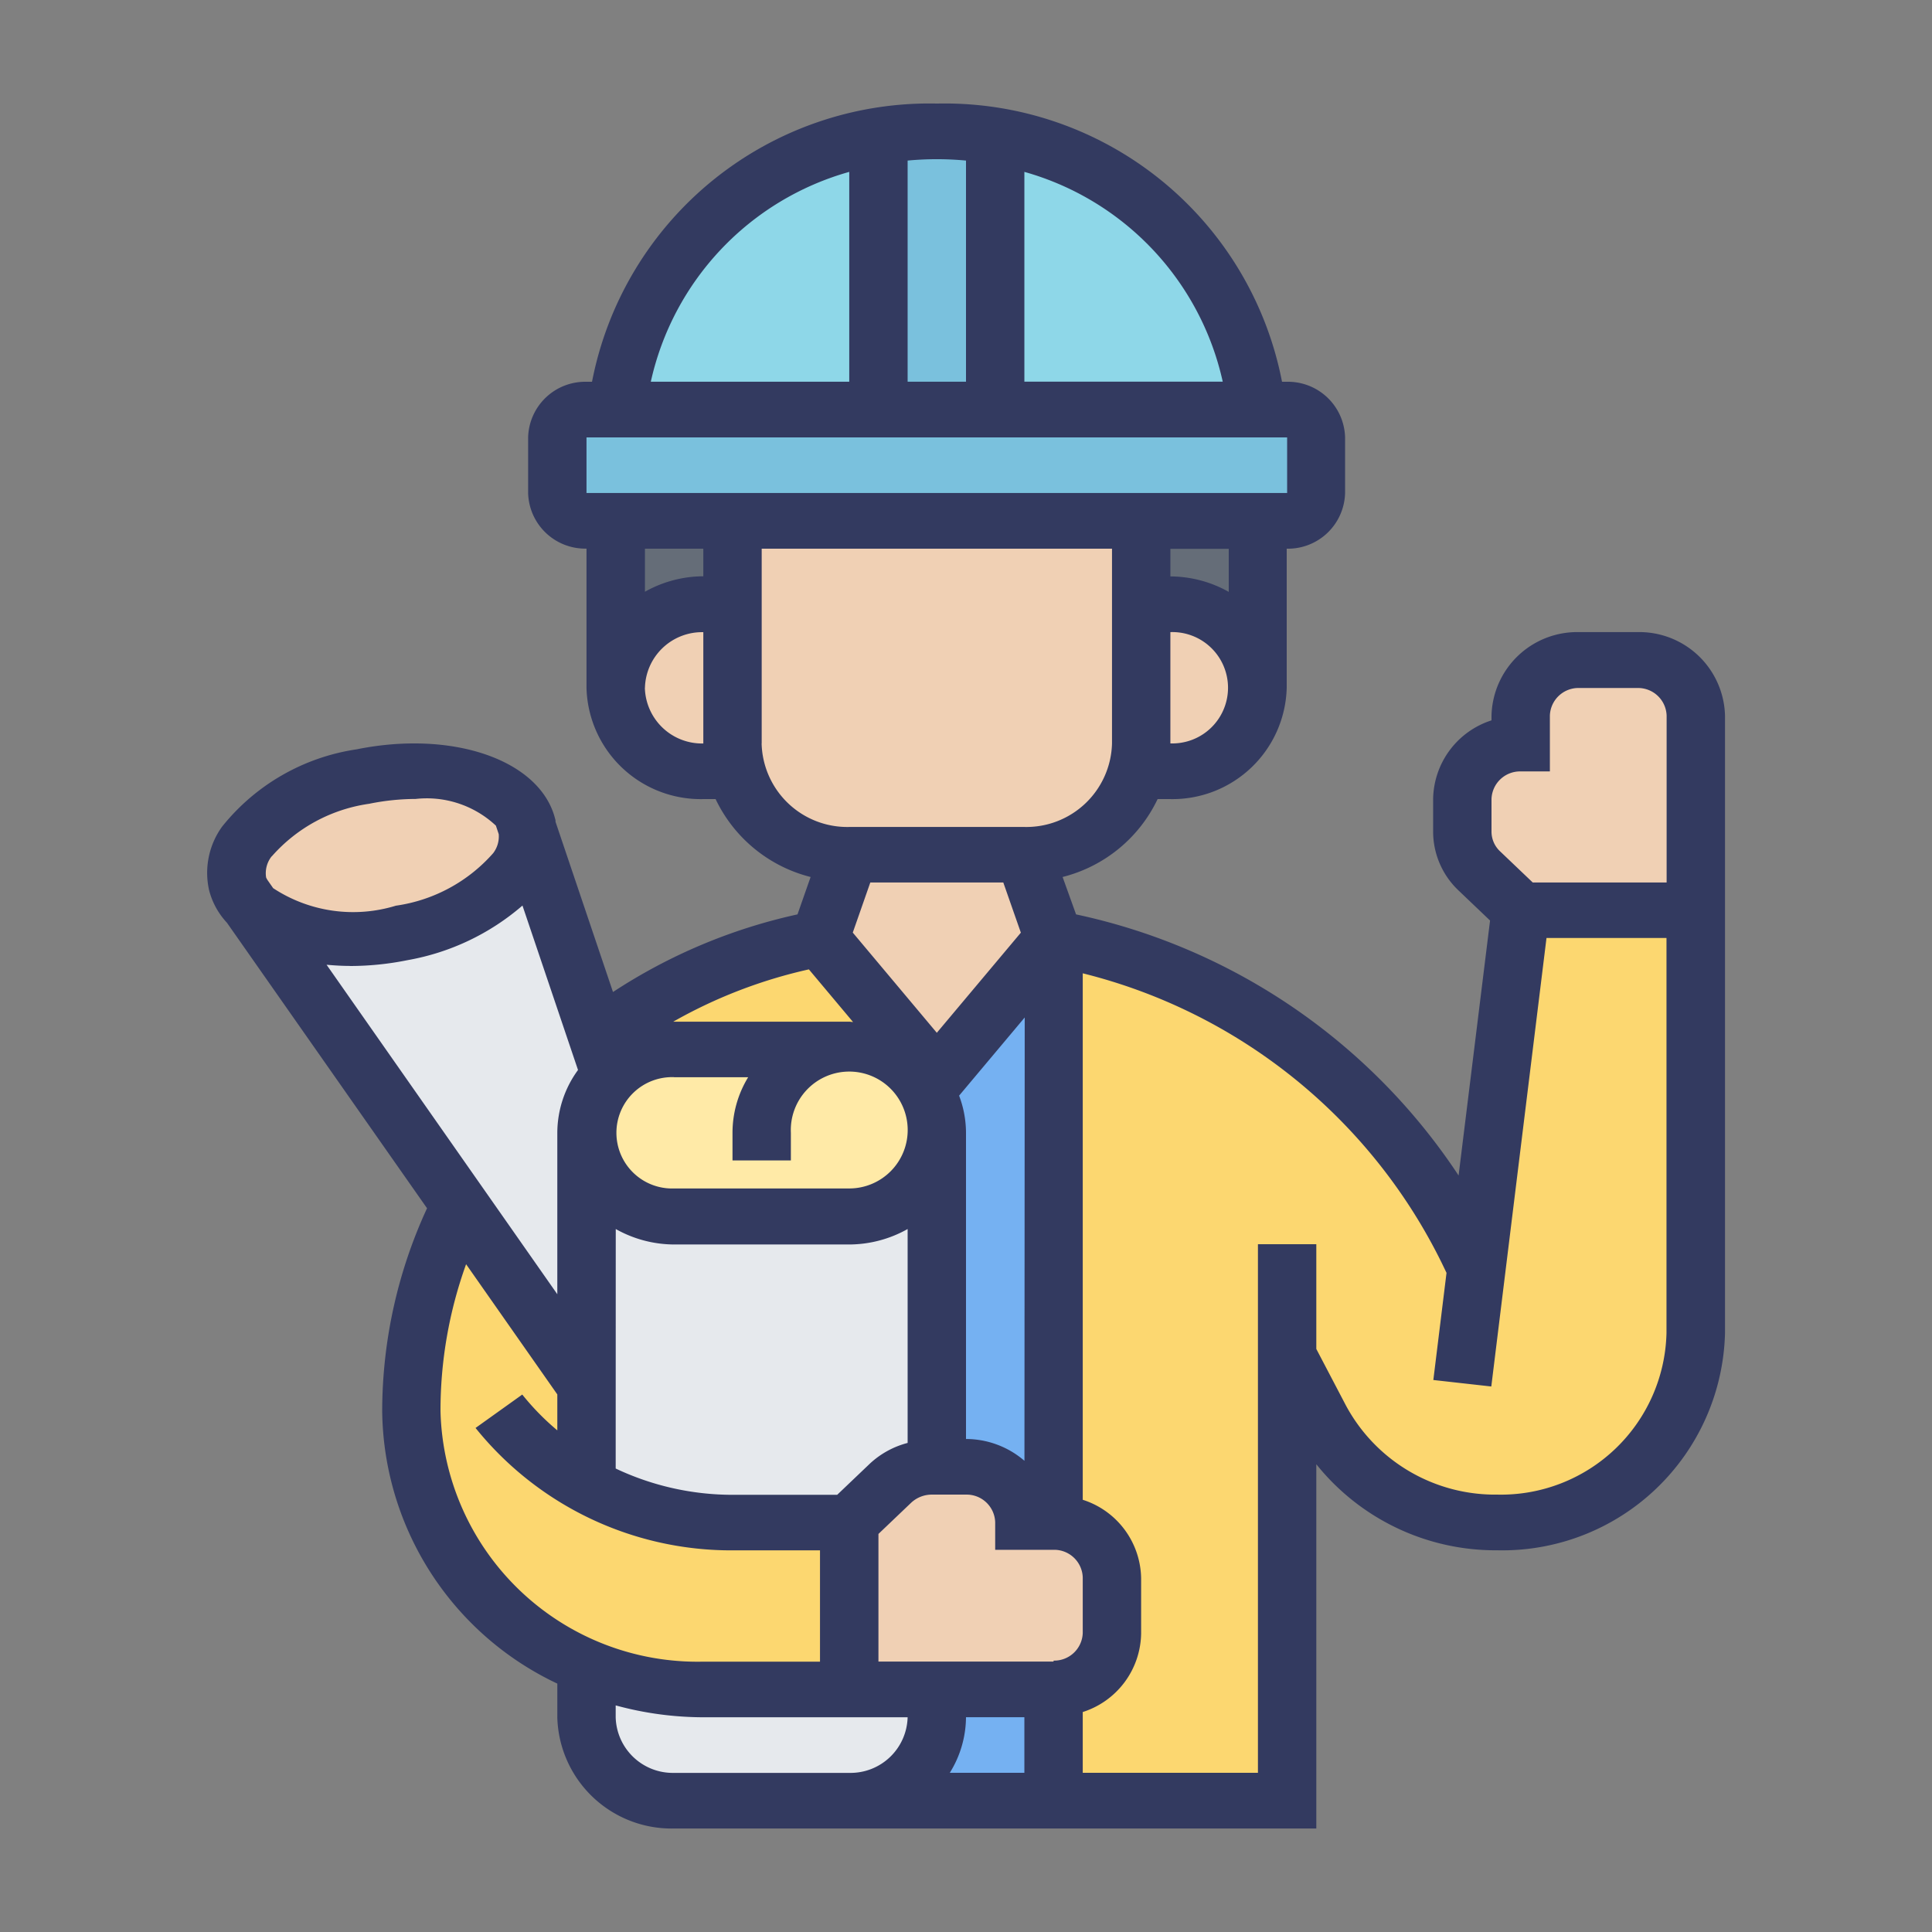 <svg xmlns="http://www.w3.org/2000/svg" width="28" height="28" viewBox="0 0 28 28">
    <rect x="0" y="0" width="28" height="28" fill="#808080" stroke="none"/>
    <defs>
        <style>
            .cls-3{fill:#e6e9ed}.cls-4{fill:#f0d0b4}.cls-5{fill:#8ed7e8}.cls-6{fill:#7ac1dd}.cls-7{fill:#656d78}.cls-8{fill:#fcd770}.cls-9{fill:#75b1f2}
        </style>
    </defs>
    <g id="Architects" transform="translate(-32 -209)">
        <g id="daily-needs-icn" transform="translate(32 209)">
            <path id="Rectangle_91" fill="none" d="M0 0h28v28H0z"/>
            <g id="engineer" transform="translate(-3 .5)">
                <g id="Group_15807" transform="translate(6.425 1.403)">
                    <g id="Group_15785" transform="translate(5.075 13.306)">
                        <path id="Path_16174" fill="#ffeaa7" d="M22.808 35a1.3 1.3 0 0 1 .9.355 1.179 1.179 0 0 1 .372.855 1.239 1.239 0 0 1-1.269 1.21h-2.542a1.3 1.3 0 0 1-.9-.355 1.168 1.168 0 0 1-.021-1.69 1.305 1.305 0 0 1 .921-.375z" transform="translate(-19 -35)"/>
                    </g>
                    <g id="Group_15786" transform="translate(5.075 22.242)">
                        <path id="Path_16175" d="M19 57.16a4.356 4.356 0 0 0 1.692.339h3.385v.4a1.239 1.239 0 0 1-1.269 1.21h-2.539A1.239 1.239 0 0 1 19 57.9v-.738z" class="cls-3" transform="translate(-19 -57.16)"/>
                    </g>
                    <g id="Group_15787" transform="translate(5.075 14.516)">
                        <path id="Path_16176" d="M20.269 39.21h2.538a1.239 1.239 0 0 0 1.27-1.21v4.839H24a.87.87 0 0 0-.6.238l-.6.569h-1.685A4.373 4.373 0 0 1 19 43.1V38a1.179 1.179 0 0 0 .372.855 1.3 1.3 0 0 0 .897.355z" class="cls-3" transform="translate(-19 -38)"/>
                    </g>
                    <g id="Group_15788" transform="translate(.205 10.113)">
                        <path id="Path_16177" d="M12.525 30.1l.186.548a1.172 1.172 0 0 0-.351.835v3.665l-1.836-2.617L7.49 28.2a2.511 2.511 0 0 0 2.192.383c1.121-.226 1.921-.891 1.823-1.5z" class="cls-3" transform="translate(-7.49 -27.08)"/>
                    </g>
                    <g id="Group_15789" transform="translate(0 9.274)">
                        <path id="Path_16178" d="M11.225 25.838c.1.613-.7 1.278-1.823 1.5a2.511 2.511 0 0 1-2.192-.383l-.14-.2a.674.674 0 0 1-.047-.129c-.157-.625.656-1.323 1.811-1.556 1.058-.214 2.039.032 2.318.552v.012z" class="cls-4" transform="translate(-7.004 -24.999)"/>
                    </g>
                    <g id="Group_15790" transform="translate(10.998 .073)">
                        <path id="Path_16179" d="M36.791 6.14H33V2.18a4.719 4.719 0 0 1 2.3 1.1 4.366 4.366 0 0 1 1.491 2.86z" class="cls-5" transform="translate(-33 -2.18)"/>
                    </g>
                    <g id="Group_15791" transform="translate(5.515 .073)">
                        <path id="Path_16180" d="M23.831 2.184V6.14H20.04a4.53 4.53 0 0 1 3.791-3.96z" class="cls-5" transform="translate(-20.04 -2.18)"/>
                    </g>
                    <g id="Group_15792" transform="translate(9.306)">
                        <path id="Path_16181" d="M30.692 2.077v3.955H29V2.073a4.969 4.969 0 0 1 1.692 0z" class="cls-6" transform="translate(-29 -2)"/>
                    </g>
                    <g id="Group_15793" transform="translate(4.652 4.032)">
                        <path id="Path_16182" d="M18.863 12h9.714a.415.415 0 0 1 .423.4v.806a.415.415 0 0 1-.423.4H18.423a.415.415 0 0 1-.423-.4V12.4a.415.415 0 0 1 .423-.4z" class="cls-6" transform="translate(-18 -12)"/>
                    </g>
                    <g id="Group_15794" transform="translate(13.114 5.645)">
                        <path id="Path_16183" d="M39.692 16v2.419a1.179 1.179 0 0 0-.372-.855 1.3 1.3 0 0 0-.9-.355H38V16z" class="cls-7" transform="translate(-38 -16)"/>
                    </g>
                    <g id="Group_15795" transform="translate(5.498 5.645)">
                        <path id="Path_16184" d="M21.269 17.21A1.239 1.239 0 0 0 20 18.419V16h1.692v1.21z" class="cls-7" transform="translate(-20 -16)"/>
                    </g>
                    <g id="Group_15796" transform="translate(11.637 11.29)">
                        <path id="Path_16185" d="M40.848 35.185L41.487 30h2.538v6.129a2.67 2.67 0 0 1-.842 1.94 2.941 2.941 0 0 1-2.035.8 2.891 2.891 0 0 1-2.572-1.516l-.474-.9V42.9h-3.385v-1.61a.829.829 0 0 0 .846-.806v-.806a.829.829 0 0 0-.846-.806v-8.066l-.207-.157.207-.246a8.6 8.6 0 0 1 3.583 1.585 8.026 8.026 0 0 1 2.433 2.964z" class="cls-8" transform="translate(-34.51 -30)"/>
                    </g>
                    <g id="Group_15797" transform="translate(5.24 11.694)">
                        <path id="Path_16186" d="M23.93 32.968a1.3 1.3 0 0 0-.9-.355h-2.536a1.305 1.305 0 0 0-.918.375l-.186-.548a7.445 7.445 0 0 1 3.088-1.411L22.61 31l1.69 2.016v.806a1.179 1.179 0 0 0-.37-.854z" class="cls-8" transform="translate(-19.39 -31)"/>
                    </g>
                    <g id="Group_15798" transform="translate(2.537 15.565)">
                        <path id="Path_16187" d="M13.7 40.6l1.836 2.617v1.44a4.372 4.372 0 0 0 2.115.54h1.692v2.419h-2.112a4.357 4.357 0 0 1-1.692-.339A4.028 4.028 0 0 1 13 43.584a6.672 6.672 0 0 1 .7-2.984z" class="cls-8" transform="translate(-13 -40.6)"/>
                    </g>
                    <g id="Group_15799" transform="translate(8.883 22.581)">
                        <path id="Path_16188" d="M30.962 58v1.613H28a1.239 1.239 0 0 0 1.269-1.21V58z" class="cls-9" transform="translate(-28 -58)"/>
                    </g>
                    <g id="Group_15800" transform="translate(10.152 11.94)">
                        <path id="Path_16189" d="M32.692 31.767v8.065h-.423a.829.829 0 0 0-.846-.806H31V33.38l1.485-1.77z" class="cls-9" transform="translate(-31 -31.61)"/>
                    </g>
                    <g id="Group_15801" transform="translate(8.883 19.355)">
                        <path id="Path_16190" d="M31.808 51.613v.806a.829.829 0 0 1-.846.806H28v-2.419l.6-.569a.87.87 0 0 1 .6-.237h.5a.829.829 0 0 1 .846.806h.423a.829.829 0 0 1 .839.807z" class="cls-4" transform="translate(-28 -50)"/>
                    </g>
                    <g id="Group_15802" transform="translate(17.767 7.661)">
                        <path id="Path_16191" d="M52.385 21.806v2.823h-2.539l-.6-.569a.79.79 0 0 1-.25-.573v-.472a.771.771 0 0 1 .25-.569.848.848 0 0 1 .6-.238v-.4a.829.829 0 0 1 .846-.808h.846a.829.829 0 0 1 .847.806z" class="cls-4" transform="translate(-49 -21)"/>
                    </g>
                    <g id="Group_15803" transform="translate(13.059 6.855)">
                        <path id="Path_16192" d="M39.245 19.355a1.179 1.179 0 0 1 .372.855 1.239 1.239 0 0 1-1.269 1.21h-.478a1.41 1.41 0 0 0 .055-.4V19h.423a1.3 1.3 0 0 1 .897.355z" class="cls-4" transform="translate(-37.87 -19)"/>
                    </g>
                    <g id="Group_15804" transform="translate(8.46 10.484)">
                        <path id="Path_16193" d="M29.962 28l.423 1.21-.207.246-1.485 1.77L27 29.21l.423-1.21z" class="cls-4" transform="translate(-27 -28)"/>
                    </g>
                    <g id="Group_15805" transform="translate(7.19 5.645)">
                        <path id="Path_16194" d="M24.055 19.629a1.41 1.41 0 0 1-.055-.4V16h5.923v3.226a1.41 1.41 0 0 1-.055.4 1.676 1.676 0 0 1-1.637 1.21h-2.539a1.676 1.676 0 0 1-1.637-1.207z" class="cls-4" transform="translate(-24 -16)"/>
                    </g>
                    <g id="Group_15806" transform="translate(5.498 6.855)">
                        <path id="Path_16195" d="M21.747 21.419h-.478a1.3 1.3 0 0 1-.9-.355A1.179 1.179 0 0 1 20 20.21 1.239 1.239 0 0 1 21.269 19h.423v2.016a1.41 1.41 0 0 0 .055.403z" class="cls-4" transform="translate(-20 -19)"/>
                    </g>
                </g>
                <path id="Path_16196" fill="#333a60" d="M26.731 8.661h-.846a1.242 1.242 0 0 0-1.269 1.21v.069a1.217 1.217 0 0 0-.846 1.141v.472a1.176 1.176 0 0 0 .372.856l.453.432-.456 3.695a8.865 8.865 0 0 0-5.544-3.784l-.195-.542a2.09 2.09 0 0 0 1.377-1.129h.179a1.656 1.656 0 0 0 1.692-1.613V7.452a.828.828 0 0 0 .846-.806v-.807a.828.828 0 0 0-.846-.806h-.068a4.98 4.98 0 0 0-5-4.032 4.98 4.98 0 0 0-5 4.032h-.08a.828.828 0 0 0-.846.806v.806a.828.828 0 0 0 .846.806v2.017a1.656 1.656 0 0 0 1.692 1.613h.179a2.091 2.091 0 0 0 1.377 1.129l-.19.542a7.986 7.986 0 0 0-2.674 1.125l-.833-2.467c0-.013 0-.027-.005-.04-.212-.85-1.474-1.294-2.878-1.01a3.074 3.074 0 0 0-1.949 1.12 1.144 1.144 0 0 0-.188.924 1.089 1.089 0 0 0 .258.469l2.9 4.138a7.031 7.031 0 0 0-.65 2.94 4.42 4.42 0 0 0 2.538 3.949v.49A1.656 1.656 0 0 0 12.769 26h9.308v-5.279a3.33 3.33 0 0 0 2.623 1.247 3.229 3.229 0 0 0 3.3-3.145V9.871a1.242 1.242 0 0 0-1.269-1.21zm-2.115 2.419a.414.414 0 0 1 .423-.4h.423v-.809a.414.414 0 0 1 .423-.4h.846a.414.414 0 0 1 .423.4v2.419h-1.94l-.474-.452a.392.392 0 0 1-.124-.285zm-6.77 13.307v.806h-1.081a1.54 1.54 0 0 0 .235-.806zm.423-.806h-2.538v-1.85l.474-.452a.438.438 0 0 1 .3-.118H17a.414.414 0 0 1 .423.4v.4h.846a.414.414 0 0 1 .423.4v.806a.414.414 0 0 1-.423.4zm-.728-11.29l.254.726-1.218 1.451-1.218-1.452.254-.726h1.929zm-2.178 2.021c-.019 0-.036-.005-.055-.005h-2.551a7.116 7.116 0 0 1 1.966-.758zm-2.593.8h1.073a1.544 1.544 0 0 0-.227.806v.4h.846v-.4a.847.847 0 1 1 .846.806h-2.539a.807.807 0 1 1 0-1.613zm-.846 2.2a1.737 1.737 0 0 0 .846.224h2.538a1.737 1.737 0 0 0 .846-.224v3.1a1.272 1.272 0 0 0-.547.3l-.474.452h-1.518a3.965 3.965 0 0 1-1.692-.381zm5.923 3.359a1.3 1.3 0 0 0-.847-.316v-4.436a1.528 1.528 0 0 0-.1-.54l.951-1.133zm2.115-10.393V8.661a.807.807 0 1 1 0 1.613zm.846-2.2a1.737 1.737 0 0 0-.846-.224v-.4h.846zm-.086-3.047h-2.876v-3.04a4.073 4.073 0 0 1 2.875 3.041zM17 1.827v3.205h-.846V1.827c.139-.013.28-.02.423-.02s.284.007.423.02zm-1.692.165v3.04h-2.876a4.073 4.073 0 0 1 2.876-3.041zM11.5 5.839h10.154v.806H11.5zm1.693 1.613v.4a1.737 1.737 0 0 0-.846.224v-.624zm-.846 2.016a.828.828 0 0 1 .846-.806v1.613a.828.828 0 0 1-.847-.807zm1.692.806V7.452h5.077v2.823a1.242 1.242 0 0 1-1.269 1.21h-2.539a1.242 1.242 0 0 1-1.27-1.211zm-7.1 1.637a2.31 2.31 0 0 1 1.411-.762 3.409 3.409 0 0 1 .673-.07 1.465 1.465 0 0 1 1.164.387l.041.123a.4.4 0 0 1-.08.275 2.31 2.31 0 0 1-1.411.762 2.109 2.109 0 0 1-1.778-.254l-.083-.119a.358.358 0 0 1-.019-.035.392.392 0 0 1 .08-.307zM8.075 13.5a4.207 4.207 0 0 0 .833-.085 3.466 3.466 0 0 0 1.664-.791l.805 2.383a1.549 1.549 0 0 0-.3.914v2.336l-3.344-4.775c.111.01.225.017.342.017zm1.309 6.452a6.257 6.257 0 0 1 .371-2.13l1.322 1.887v.521a3.681 3.681 0 0 1-.508-.519l-.677.484a4.757 4.757 0 0 0 3.723 1.774h1.269v1.613h-1.692a3.726 3.726 0 0 1-3.808-3.629zm4.654 5.242h-1.269a.828.828 0 0 1-.846-.806v-.172a4.852 4.852 0 0 0 1.269.172h2.962a.828.828 0 0 1-.846.806zM24.7 21.161a2.455 2.455 0 0 1-2.194-1.292l-.429-.819v-1.518h-.846v7.661h-2.539v-.881a1.214 1.214 0 0 0 .846-1.135v-.806a1.214 1.214 0 0 0-.846-1.135v-7.63a7.932 7.932 0 0 1 5.208 4.208l.064.133-.191 1.553.84.094.8-6.5h1.739v5.727a2.4 2.4 0 0 1-2.452 2.34z"/>
            </g>
        </g>
    </g>
</svg>

